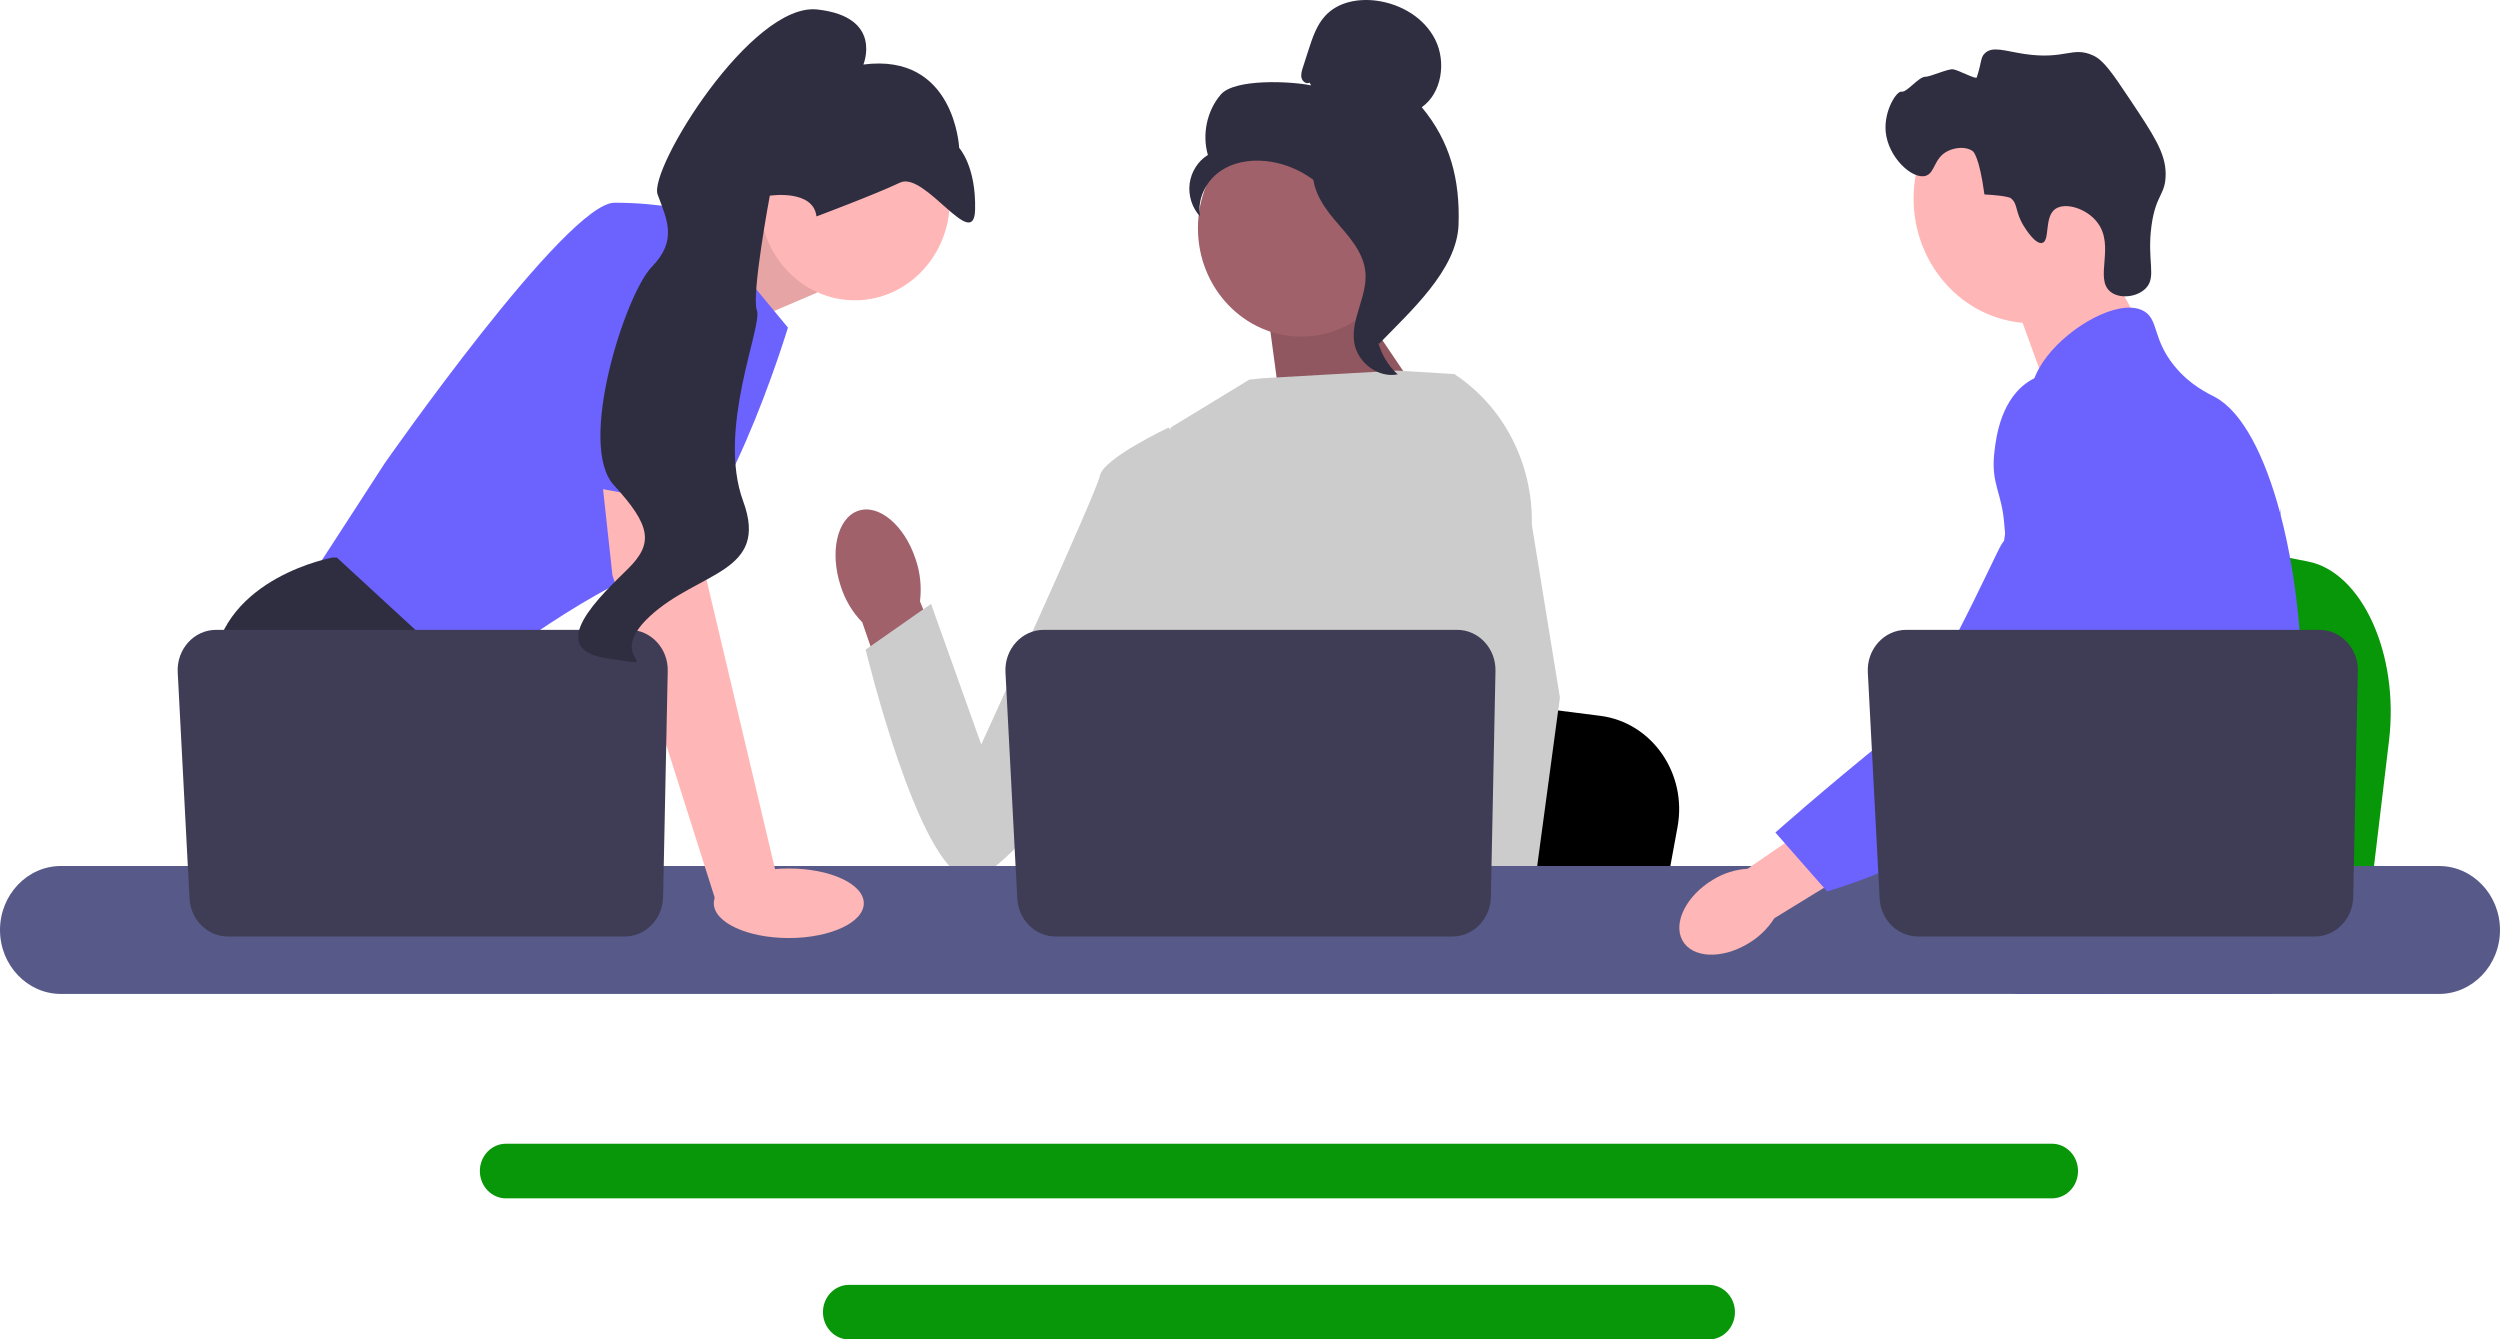 <svg width="461" height="247" viewBox="0 0 461 247" fill="none" xmlns="http://www.w3.org/2000/svg">
<g clip-path="url(#clip0_117_7)">
<path d="M440.537 136.555L439.093 148.609L435.509 178.548H363.508C364.07 171.838 364.839 162.179 365.66 151.753C365.741 150.711 365.826 149.663 365.907 148.609C367.966 122.4 370.219 92.741 370.219 92.741L379.685 94.589L398.05 98.169L405.534 99.627L425.574 103.538C435.566 105.484 442.439 120.649 440.537 136.555Z" fill="#089708"/>
<path d="M386.076 44.24L394.93 60.482L377.912 73.124L370.652 53.16L386.076 44.24Z" fill="#FFB6B6"/>
<path d="M374.802 59.605C386.917 59.605 396.737 49.311 396.737 36.613C396.737 23.914 386.917 13.62 374.802 13.62C362.688 13.62 352.867 23.914 352.867 36.613C352.867 49.311 362.688 59.605 374.802 59.605Z" fill="#FFB6B6"/>
<path d="M373.228 41.753C371.487 38.974 372.17 37.521 370.712 36.5C370.712 36.5 370.125 36.089 365.926 35.855C364.986 28.761 363.812 27.901 363.812 27.901C362.459 26.91 360.452 27.232 359.203 27.838C356.562 29.121 356.868 31.891 355.089 32.421C352.633 33.153 348.163 29.025 347.722 24.299C347.363 20.444 349.733 16.7 350.672 16.898C351.604 17.094 353.835 14.109 355.04 14.155C355.862 14.186 359.223 12.655 360.128 12.775C361.115 12.905 364.371 14.687 364.507 14.28C365.449 11.452 365.172 10.668 365.972 9.859C367.39 8.425 369.709 9.423 373.347 9.959C380.832 11.062 382.138 8.475 385.974 10.228C387.912 11.114 389.534 13.503 392.697 18.245C397.122 24.876 399.334 28.192 399.348 32.059C399.363 36.002 397.541 35.752 396.741 41.591C395.85 48.09 397.742 51.062 395.675 53.173C394.077 54.805 390.828 55.192 389.121 53.76C386.199 51.308 390.023 45.391 386.79 41.068C384.805 38.415 380.813 37.234 378.984 38.546C376.917 40.029 378.056 44.382 376.602 44.795C375.357 45.148 373.532 42.237 373.228 41.753Z" fill="#2F2E41"/>
<path d="M424.325 132.31C423.713 143.276 421.283 146.738 420.431 159.688C420.246 162.531 420.134 165.831 420.134 169.767C420.134 170.771 420.139 171.741 420.139 172.689C420.139 174.706 420.102 176.613 419.878 178.548C419.709 180.092 419.416 181.647 418.932 183.286H371.689C371.684 183.275 371.684 183.264 371.678 183.253C371.402 181.993 371.226 180.789 371.093 179.635C371.051 179.267 371.013 178.904 370.982 178.548C370.939 178.129 370.902 177.717 370.865 177.31C370.721 175.688 370.578 174.155 370.237 172.689C369.78 170.665 368.95 168.758 367.248 166.919C366.551 166.166 365.855 165.581 365.174 165.068C365.041 164.973 364.913 164.878 364.78 164.783C362.898 163.429 361.116 162.453 359.574 159.688C359.547 159.649 359.526 159.604 359.505 159.566C359.239 159.08 358.547 157.809 358.047 156.115C357.521 154.353 357.202 152.14 357.776 149.877C359.143 144.514 364.206 143.979 368.344 138.56C368.79 137.974 369.232 137.328 369.652 136.609C371.524 133.42 372.029 130.61 372.625 127.271C372.721 126.73 372.806 126.195 372.875 125.677C372.928 125.286 372.976 124.902 373.013 124.522C373.343 121.339 373.183 118.596 372.795 116.144C371.53 108.11 367.796 103.138 370.434 95.929C371.264 93.666 372.439 91.966 373.625 90.511C376.135 87.428 378.715 85.427 378.268 81.446C377.816 77.432 374.912 76.88 374.588 73.374C374.423 71.601 374.976 69.734 376.013 67.9V67.894C379.332 61.99 387.618 56.555 392.883 56.728C393.856 56.756 394.717 56.984 395.435 57.425C398.036 59.03 396.951 62.536 400.935 67.454C403.897 71.105 407.247 72.566 408.519 73.257C413.555 76.011 417.65 84.133 420.431 94.519C420.453 94.597 420.474 94.675 420.495 94.759C422.213 101.265 423.426 108.651 424.027 116.144C424.282 119.316 424.431 122.504 424.463 125.66C424.49 128.179 424.436 130.365 424.325 132.31Z" fill="#6C63FF"/>
<path d="M388.948 169.879L387.986 172.688L387.379 174.45L385.975 178.547L384.348 183.286H373.887L375.642 178.547L376.456 176.34L377.806 172.688L380.072 166.556L388.948 169.879Z" fill="#FFB6B6"/>
<path d="M420.597 93.56C420.571 93.922 420.533 94.323 420.496 94.758C420.081 99.185 419.102 107.107 417.672 116.143C416.917 120.91 416.034 125.988 415.039 131.033C412.902 141.921 410.242 152.641 407.237 159.688C406.7 160.959 406.147 162.107 405.583 163.122C405.153 163.897 404.7 164.66 404.227 165.413C402.695 167.883 400.977 170.224 399.196 172.409C399.127 172.504 399.047 172.593 398.967 172.688C398.68 173.045 398.382 173.396 398.084 173.747C396.627 175.47 395.138 177.075 393.697 178.547C391.942 180.342 390.25 181.931 388.735 183.286H371.748L371.679 183.252L369.232 182.115C369.232 182.115 369.929 181.256 371.094 179.634C371.333 179.305 371.588 178.943 371.865 178.547C372.205 178.062 372.572 177.527 372.966 176.947C373.785 175.732 374.715 174.305 375.715 172.688C377.651 169.561 379.858 165.714 382.087 161.26C382.342 160.741 382.603 160.217 382.863 159.688C382.868 159.671 382.879 159.654 382.885 159.638C383.326 158.734 383.762 157.803 384.198 156.856C387.894 148.795 388.953 142.105 389.256 139.936C389.682 136.87 390.272 132.583 390.112 127.867C390.006 124.756 389.575 121.467 388.549 118.2V118.195C388.336 117.509 388.096 116.823 387.825 116.143C387.341 114.922 386.767 113.718 386.086 112.531C383.081 107.302 380.64 107.084 378.699 101.387C378.125 99.698 376.821 95.885 377.22 91.859V91.854C377.269 91.358 377.348 90.856 377.455 90.354V90.349C377.481 90.209 377.518 90.064 377.556 89.925C377.859 88.693 378.359 87.472 379.119 86.312C380.603 84.061 382.629 82.722 384.443 81.925L384.448 81.92C386.544 81.005 388.352 80.81 388.703 80.777C396.473 80.052 402.499 86.898 405.791 90.639C407.062 92.082 408.227 93.292 409.29 94.279C417.571 102.028 419.842 97.077 420.432 94.519C420.522 94.123 420.571 93.783 420.597 93.56Z" fill="#6C63FF"/>
<path d="M420.624 93.27C420.624 93.298 420.619 93.392 420.598 93.549C420.608 93.465 420.614 93.381 420.619 93.303C420.619 93.287 420.619 93.275 420.624 93.27Z" fill="#6C63FF"/>
<path d="M378.384 210.903H93.294C90.645 210.903 88.486 213.161 88.486 215.937C88.486 218.719 90.645 220.977 93.294 220.977H378.384C381.032 220.977 383.187 218.719 383.187 215.937C383.187 213.161 381.032 210.903 378.384 210.903Z" fill="#089708"/>
<path d="M315.118 236.926H156.556C153.908 236.926 151.754 239.184 151.754 241.96C151.754 244.736 153.908 247 156.556 247H315.118C317.766 247 319.925 244.736 319.925 241.96C319.925 239.184 317.766 236.926 315.118 236.926Z" fill="#089708"/>
<path d="M125.018 45.309L142.985 37.383L150.691 53.943L131.81 62.021L125.018 45.309Z" fill="#FFB6B6"/>
<path opacity="0.1" d="M125.018 45.309L142.985 37.383L150.691 53.943L131.81 62.021L125.018 45.309Z" fill="black"/>
<path d="M127.571 38.998L145.297 60.405C145.297 60.405 132.966 101.2 120.636 104.835C108.305 108.47 85.571 126.242 85.571 126.242L57.057 106.854L70.928 85.448C70.928 85.448 104.452 37.383 113.314 37.383C122.177 37.383 127.571 38.998 127.571 38.998Z" fill="#6C63FF"/>
<path d="M103.624 178.548H62.363L59.755 174.892L49.104 159.968L46.654 156.535C46.654 156.535 37.406 138.763 39.332 122.607C41.259 106.451 61.296 102.815 61.296 102.815H62.121L86.651 125.41L85.186 146.437L92.954 159.968L103.624 178.548Z" fill="#2F2E41"/>
<path d="M70.813 178.548H59.754V161.382L70.813 178.548Z" fill="#2F2E41"/>
<path d="M309.339 152.488L307.963 159.968L304.549 178.548H235.965C236.5 174.383 237.233 168.39 238.015 161.919C238.092 161.273 238.173 160.622 238.25 159.968C240.211 143.703 242.357 125.297 242.357 125.297L251.374 126.444L268.868 128.665L275.996 129.57L295.085 131.998C304.603 133.205 311.15 142.616 309.339 152.488Z" fill="black"/>
<path d="M406.399 178.547H369.199C369.766 177.849 370.085 177.445 370.085 177.445L381.237 175.514L404.214 171.54C404.214 171.54 405.262 174.379 406.399 178.547Z" fill="#2F2E41"/>
<path d="M248.609 53.388L264.787 77.369L236.568 78.253L233.539 55.716L248.609 53.388Z" fill="#A0616A"/>
<path opacity="0.1" d="M248.609 53.388L264.787 77.369L236.568 78.253L233.539 55.716L248.609 53.388Z" fill="black"/>
<path d="M168.83 103.075C166.754 96.799 161.982 92.834 158.171 94.219C154.36 95.604 152.955 101.815 155.032 108.093C155.829 110.613 157.19 112.897 159.002 114.752L168.117 141.23L179.88 136.482L169.645 110.883C169.972 108.25 169.692 105.572 168.83 103.075Z" fill="#A0616A"/>
<path d="M278.334 90.856L278.312 115.296L276.143 124.323L271.68 142.891L268.432 159.968L266.012 172.691L265.149 177.235C264.498 177.691 263.851 178.127 263.203 178.547H206.841C203.639 176.532 201.848 174.965 201.848 174.965C201.848 174.965 202.734 174.092 203.747 172.691C205.458 170.324 207.527 166.446 206.26 162.743C205.994 161.967 205.924 161.022 206.005 159.968C206.522 153.013 213.481 141.251 213.481 141.251L212.04 123.794L211.408 116.144L215.863 78.843L230.386 69.994L232.893 69.739L257.643 68.338L267.872 68.956L268.339 69.089L278.334 90.856Z" fill="#CCCCCC"/>
<path d="M279.434 178.548H267.104L266.56 172.691L266.549 172.574L270.04 172.324L279.122 171.673L279.28 175.179L279.403 177.869L279.434 178.548Z" fill="#FFB6B6"/>
<path d="M282.469 96.765L287.648 128.621L283.421 159.968L282.763 164.847L281.599 173.462L281.24 176.112L281.252 176.399L281.341 178.548H266.698L266.159 172.691L266.113 172.166L265.01 160.17L264.991 159.968L262.652 134.53L267.238 116.144L267.577 114.791V114.787L269.572 83.307L268.027 69.001L268.011 68.867C268.042 68.887 268.069 68.908 268.1 68.928C268.181 68.98 268.262 69.033 268.339 69.089C277.34 75.075 282.704 85.577 282.469 96.765Z" fill="#CCCCCC"/>
<path d="M221.109 84.948L215.478 78.843C215.478 78.843 203.424 84.539 202.824 87.699C202.223 90.859 180.94 137.273 180.94 137.273L171.681 111.351L159.629 119.786C159.629 119.786 169.3 160.031 178.344 161.92C187.388 163.81 217.701 114.286 217.701 114.286L221.109 84.948Z" fill="#CCCCCC"/>
<path d="M449.741 159.688H11.254C5.047 159.688 0 164.984 0 171.49C0 177.995 5.047 183.286 11.254 183.286H449.741C455.948 183.286 461 177.996 461 171.49C461 164.984 455.948 159.688 449.741 159.688Z" fill="#575A89"/>
<path d="M275.768 123.726L274.915 165.427C274.832 169.463 271.687 172.691 267.835 172.691H194.653C190.892 172.691 187.787 169.609 187.582 165.673L185.407 123.972C185.185 119.72 188.415 116.144 192.478 116.144H268.688C272.658 116.144 275.853 119.565 275.768 123.726Z" fill="#3F3D56"/>
<path d="M157.628 55.375C167.298 55.375 175.137 47.158 175.137 37.022C175.137 26.885 167.298 18.669 157.628 18.669C147.958 18.669 140.119 26.885 140.119 37.022C140.119 47.158 147.958 55.375 157.628 55.375Z" fill="#FFB6B6"/>
<path d="M128.343 85.044L130.27 106.855L143.371 162.19L132.053 166.348L112.93 106.047L110.289 81.812L128.343 85.044Z" fill="#FFB6B6"/>
<path d="M123.131 123.726L122.278 165.427C122.196 169.463 119.05 172.691 115.198 172.691H42.016C38.256 172.691 35.151 169.609 34.945 165.673L32.77 123.972C32.549 119.72 35.779 116.144 39.842 116.144H116.051C120.021 116.144 123.216 119.565 123.131 123.726Z" fill="#3F3D56"/>
<path d="M145.457 172.973C153.093 172.973 159.284 170.103 159.284 166.562C159.284 163.021 153.093 160.151 145.457 160.151C137.82 160.151 131.629 163.021 131.629 166.562C131.629 170.103 137.82 172.973 145.457 172.973Z" fill="#FFB6B6"/>
<path d="M101.178 88.378L109.077 44.249C109.077 44.249 131.041 41.018 131.811 48.692C132.582 56.366 131.261 93.871 131.261 93.871L101.178 88.378Z" fill="#6C63FF"/>
<path d="M150.56 39.907C150.56 39.907 161.391 35.855 165.96 33.675C170.529 31.495 179.605 46.702 179.807 38.67C180.009 30.64 176.873 27.272 176.873 27.272C176.873 27.272 176.09 9.703 159.204 11.899C159.204 11.899 162.918 3.109 150.726 1.75C138.534 0.391 119.566 31.252 121.265 35.864C122.963 40.477 125 44.289 120.18 49.221C115.361 54.152 106.336 81.983 113.203 89.472C120.069 96.962 120.519 100.211 115.815 104.871C111.111 109.53 99.991 119.661 112.014 121.419C124.037 123.178 110.914 121.865 119.877 113.6C128.841 105.336 141.921 105.673 137.037 92.413C132.153 79.154 140.638 60.153 139.576 57.27C138.514 54.388 141.955 36.083 141.955 36.083C141.955 36.083 149.962 34.85 150.56 39.907Z" fill="#2F2E41"/>
<path d="M239.96 62.068C250.487 62.068 259.02 53.123 259.02 42.089C259.02 31.055 250.487 22.11 239.96 22.11C229.434 22.11 220.9 31.055 220.9 42.089C220.9 53.123 229.434 62.068 239.96 62.068Z" fill="#A0616A"/>
<path d="M241.481 15.229C240.929 15.566 240.191 15.056 240.014 14.412C239.837 13.769 240.043 13.086 240.247 12.452L241.276 9.259C242.005 6.995 242.779 4.652 244.359 2.928C246.743 0.327 250.532 -0.335 253.943 0.144C258.323 0.76 262.644 3.246 264.681 7.357C266.718 11.469 265.851 17.205 262.171 19.77C267.415 26.072 269.244 33.094 268.955 41.451C268.666 49.808 259.978 57.5 254.312 63.387C253.047 62.583 251.897 58.815 252.592 57.446C253.288 56.078 252.291 54.492 253.153 53.231C254.015 51.97 254.736 53.978 253.864 52.724C253.315 51.933 255.46 50.113 254.643 49.64C250.691 47.349 249.376 42.185 246.894 38.231C243.9 33.461 238.775 30.231 233.352 29.695C230.365 29.4 227.209 29.935 224.761 31.753C222.312 33.571 220.727 36.819 221.294 39.908C219.824 38.343 219.092 36.049 219.368 33.871C219.644 31.694 220.922 29.68 222.732 28.572C221.631 24.758 222.574 20.371 225.128 17.419C227.682 14.468 238.041 14.971 241.769 15.747L241.481 15.229Z" fill="#2F2E41"/>
<path d="M242.061 29.811C246.999 30.37 250.564 34.853 253.575 38.994C255.31 41.381 257.128 44.016 257.084 47.017C257.04 50.05 255.105 52.652 254.18 55.527C252.669 60.226 254.142 65.816 257.74 69.036C254.185 69.743 250.342 66.949 249.728 63.211C249.013 58.859 252.16 54.659 251.788 50.261C251.459 46.386 248.546 43.404 246.069 40.506C243.593 37.609 241.267 33.764 242.406 30.062L242.061 29.811Z" fill="#2F2E41"/>
<path d="M315.883 162.213C310.991 165.129 308.462 170.139 310.233 173.401C312.004 176.664 317.404 176.944 322.297 174.026C324.266 172.888 325.947 171.273 327.199 169.315L347.775 156.685L341.914 146.69L322.253 160.203C320.007 160.33 317.822 161.019 315.883 162.213Z" fill="#FFB6B6"/>
<path d="M385.546 69.596C384.931 69.341 379.536 67.199 374.611 70.026C368.953 73.275 368.079 80.689 367.773 83.29C367.065 89.297 369.151 90.644 369.591 96.725C370.415 108.103 372.587 95.123 369.118 100.317C367.917 102.115 355.653 129.973 348.89 135.43C335.736 146.043 327.383 153.517 327.383 153.517L336.919 164.375C336.919 164.375 351.987 160.167 365.306 151.102C378.968 141.803 385.799 137.154 391.084 128.058C391.539 127.275 402.429 107.891 396.58 86.457C395.246 81.568 392.802 72.61 385.546 69.596Z" fill="#6C63FF"/>
<path d="M434.787 123.726L433.935 165.427C433.852 169.463 430.706 172.691 426.855 172.691H353.673C349.912 172.691 346.807 169.609 346.602 165.673L344.427 123.972C344.205 119.72 347.435 116.144 351.498 116.144H427.707C431.677 116.144 434.872 119.565 434.787 123.726Z" fill="#3F3D56"/>
</g>
<defs>
<clipPath id="clip0_117_7">
<rect width="461" height="247" fill="white"/>
</clipPath>
</defs>
</svg>
